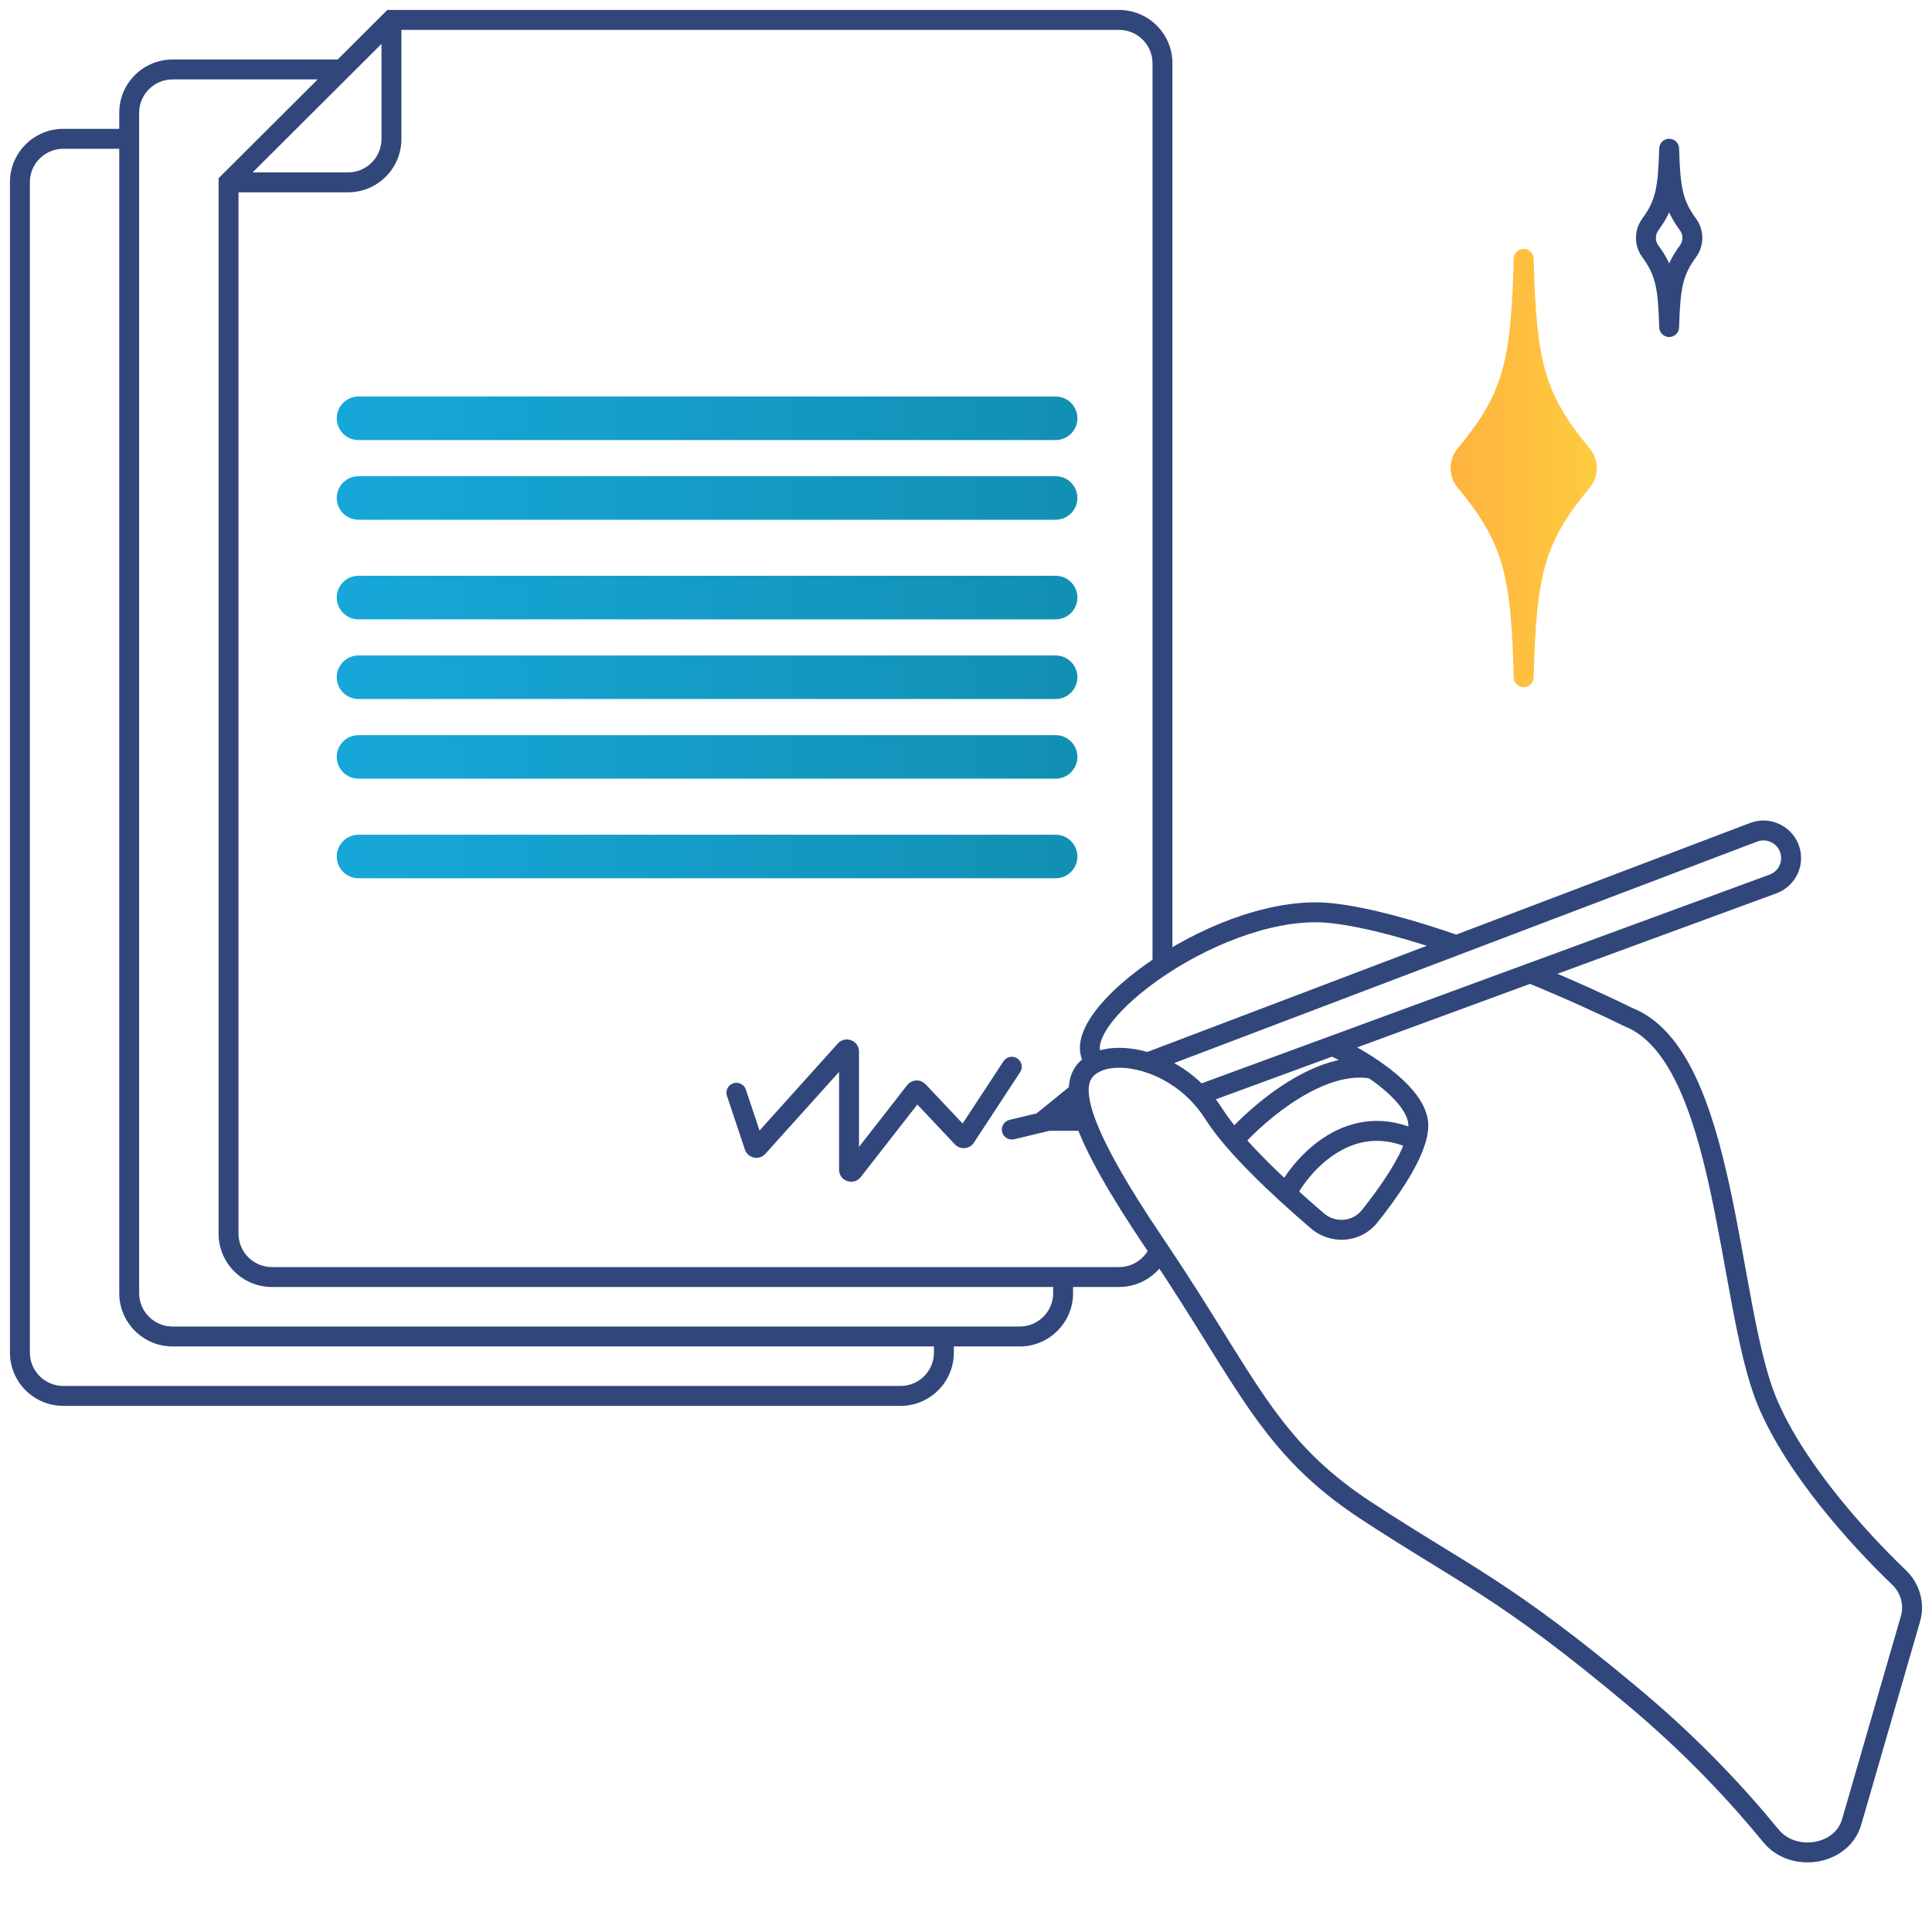 <svg width="97" height="96" viewBox="0 0 97 96" fill="none" xmlns="http://www.w3.org/2000/svg">
    <path d="M18 21H53" stroke="url(#paint0_linear)" stroke-width="2.186" stroke-linecap="round" stroke-linejoin="round"/>
    <path d="M18 30H53" stroke="url(#paint1_linear)" stroke-width="2.186" stroke-linecap="round" stroke-linejoin="round"/>
    <path d="M18 38H53" stroke="url(#paint2_linear)" stroke-width="2.186" stroke-linecap="round" stroke-linejoin="round"/>
    <path d="M18 25H53" stroke="url(#paint3_linear)" stroke-width="2.186" stroke-linecap="round" stroke-linejoin="round"/>
    <path d="M18 34H53" stroke="url(#paint4_linear)" stroke-width="2.186" stroke-linecap="round" stroke-linejoin="round"/>
    <path d="M18 43H53" stroke="url(#paint5_linear)" stroke-width="2.186" stroke-linecap="round" stroke-linejoin="round"/>
    <path d="M73.571 22.833C75.989 19.921 76.357 18.211 76.5 13C76.643 18.211 77.011 19.921 79.429 22.833C79.75 23.219 79.75 23.781 79.429 24.167C77.011 27.079 76.643 28.789 76.5 34C76.357 28.789 75.989 27.079 73.571 24.167C73.25 23.781 73.25 23.219 73.571 22.833Z" fill="url(#paint6_linear)" stroke="url(#paint7_linear)" stroke-linecap="round" stroke-linejoin="round"/>
    <path d="M11.475 9.155L11.122 8.801L10.975 8.948V9.155H11.475ZM19.653 1V0.5H19.447L19.3 0.646L19.653 1ZM68.55 75.813L68.275 76.231L68.55 75.813ZM82.082 85.258L81.761 85.641L82.082 85.258ZM88.911 92.167L88.524 92.483L88.911 92.167ZM92.966 91.471L92.486 91.332L92.966 91.471ZM95.921 81.264L96.402 81.403L95.921 81.264ZM95.34 79.191L95.686 78.829L95.686 78.829L95.34 79.191ZM88.683 70.276L89.146 70.089L88.683 70.276ZM81.752 51.061L81.531 51.509C81.543 51.516 81.556 51.521 81.568 51.526L81.752 51.061ZM66.9 45.85L66.958 45.353H66.958L66.9 45.85ZM58.364 48.451L58.638 48.869L58.364 48.451ZM57.626 53.341L57.475 53.818L57.626 53.341ZM60.959 55.946L61.382 55.679L60.959 55.946ZM60.2 54.969L59.837 55.313L60.2 54.969ZM66.9 52.507L66.728 52.038L66.9 52.507ZM61.949 57.247L61.571 57.574L61.949 57.247ZM68.939 53.666L69.222 53.254H69.222L68.939 53.666ZM71.191 56.272L71.684 56.189L71.191 56.272ZM66.142 61.291L65.817 61.672L66.142 61.291ZM68.76 61.07L68.37 60.757V60.757L68.76 61.07ZM89.017 44.379L89.19 44.849L89.017 44.379ZM76.827 48.859L76.655 48.39L76.827 48.859ZM88.042 41.785L88.22 42.252L88.042 41.785ZM52.378 56.272L52.062 55.884C51.898 56.018 51.836 56.24 51.907 56.439C51.978 56.639 52.166 56.772 52.378 56.772V56.272ZM57.989 62.46L58.403 62.18L58.403 62.18L57.989 62.46ZM89.836 42.588L90.304 42.411L90.304 42.411L89.836 42.588ZM58.198 62.771L58.614 62.493L58.614 62.493L58.198 62.771ZM83.803 7.466L84.303 7.453C84.296 7.182 84.074 6.966 83.803 6.966C83.533 6.966 83.311 7.182 83.304 7.453L83.803 7.466ZM82.86 11.267L82.458 10.97V10.97L82.86 11.267ZM84.747 11.267L84.345 11.564L84.747 11.267ZM83.803 16.42L83.304 16.433C83.311 16.704 83.533 16.92 83.803 16.92C84.074 16.92 84.296 16.704 84.303 16.433L83.803 16.42ZM82.86 12.619L83.262 12.322L82.86 12.619ZM84.747 12.619L84.345 12.322L84.747 12.619ZM37.447 54.701C37.359 54.439 37.076 54.298 36.814 54.386C36.552 54.473 36.411 54.756 36.498 55.018L37.447 54.701ZM37.873 57.553L38.347 57.394L37.873 57.553ZM38.057 57.591L38.429 57.925L38.057 57.591ZM42.437 52.723L42.065 52.388L42.437 52.723ZM42.822 58.785L43.216 59.093L42.822 58.785ZM45.941 54.786L45.547 54.478L45.547 54.478L45.941 54.786ZM46.107 54.778L46.47 54.435V54.435L46.107 54.778ZM48.306 57.108L48.67 56.765H48.67L48.306 57.108ZM48.477 57.093L48.059 56.819L48.477 57.093ZM51.218 53.829C51.369 53.599 51.305 53.289 51.074 53.137C50.843 52.985 50.533 53.05 50.382 53.281L51.218 53.829ZM50.683 56.224C50.415 56.288 50.249 56.558 50.313 56.826C50.378 57.095 50.648 57.261 50.916 57.196L50.683 56.224ZM52.993 56.699C53.262 56.635 53.428 56.365 53.363 56.096C53.299 55.828 53.029 55.662 52.761 55.726L52.993 56.699ZM3.181 70.582H45.209V69.582H3.181V70.582ZM0.5 9.144V67.907H1.5V9.144H0.5ZM45.209 70.582C46.688 70.582 47.89 69.386 47.89 67.907H46.89C46.89 68.831 46.139 69.582 45.209 69.582V70.582ZM3.181 69.582C2.251 69.582 1.5 68.831 1.5 67.907H0.5C0.5 69.386 1.702 70.582 3.181 70.582V69.582ZM1.5 9.144C1.5 8.22 2.251 7.469 3.181 7.469V6.469C1.702 6.469 0.5 7.665 0.5 9.144H1.5ZM51.195 67.598C52.674 67.598 53.876 66.401 53.876 64.923H52.876C52.876 65.847 52.124 66.598 51.195 66.598V67.598ZM8.668 66.598C7.738 66.598 6.987 65.847 6.987 64.923H5.987C5.987 66.401 7.189 67.598 8.668 67.598V66.598ZM6.987 5.662C6.987 4.738 7.738 3.987 8.668 3.987V2.987C7.189 2.987 5.987 4.183 5.987 5.662H6.987ZM17.473 8.655H11.475V9.655H17.473V8.655ZM10.975 9.155V61.938H11.975V9.155H10.975ZM56.183 0.5H19.653V1.5H56.183V0.5ZM19.153 1V6.98H20.153V1H19.153ZM13.656 63.613C12.726 63.613 11.975 62.862 11.975 61.938H10.975C10.975 63.417 12.177 64.613 13.656 64.613V63.613ZM17.473 9.655C18.952 9.655 20.153 8.459 20.153 6.98H19.153C19.153 7.904 18.402 8.655 17.473 8.655V9.655ZM58.864 3.175C58.864 1.696 57.662 0.5 56.183 0.5V1.5C57.113 1.5 57.864 2.251 57.864 3.175H58.864ZM68.275 76.231C73.264 79.513 75.189 80.129 81.761 85.641L82.403 84.875C75.773 79.313 73.738 78.627 68.825 75.395L68.275 76.231ZM81.761 85.641C84.619 88.038 86.892 90.481 88.524 92.483L89.299 91.851C87.633 89.808 85.317 87.318 82.403 84.875L81.761 85.641ZM93.446 91.61L96.402 81.403L95.441 81.125L92.486 91.332L93.446 91.61ZM95.686 78.829C93.621 76.854 90.46 73.331 89.146 70.089L88.219 70.464C89.618 73.914 92.911 77.559 94.994 79.552L95.686 78.829ZM89.146 70.089C88.672 68.919 88.308 67.276 87.952 65.395C87.599 63.534 87.255 61.446 86.82 59.462C86.384 57.477 85.848 55.549 85.096 53.984C84.346 52.426 83.345 51.152 81.936 50.596L81.568 51.526C82.635 51.947 83.49 52.953 84.195 54.418C84.896 55.876 85.412 57.713 85.843 59.677C86.274 61.642 86.61 63.686 86.969 65.581C87.325 67.455 87.703 69.191 88.219 70.464L89.146 70.089ZM66.958 45.353C64.076 45.019 60.625 46.373 58.09 48.032L58.638 48.869C61.088 47.265 64.298 46.051 66.842 46.347L66.958 45.353ZM58.09 48.032C56.73 48.922 55.584 49.932 54.903 50.879C54.565 51.35 54.316 51.84 54.241 52.319C54.163 52.82 54.279 53.313 54.667 53.697L55.37 52.985C55.247 52.864 55.192 52.711 55.229 52.473C55.27 52.212 55.422 51.87 55.715 51.462C56.298 50.652 57.336 49.721 58.638 48.869L58.09 48.032ZM57.776 52.864C56.679 52.518 55.567 52.513 54.797 52.892L55.24 53.789C55.695 53.564 56.519 53.516 57.475 53.818L57.776 52.864ZM61.382 55.679C61.134 55.288 60.859 54.938 60.564 54.626L59.837 55.313C60.089 55.578 60.324 55.878 60.537 56.214L61.382 55.679ZM60.564 54.626C59.725 53.738 58.73 53.165 57.776 52.864L57.475 53.818C58.276 54.07 59.121 54.555 59.837 55.313L60.564 54.626ZM66.728 52.038L60.028 54.5L60.373 55.438L67.073 52.977L66.728 52.038ZM62.328 56.921C61.942 56.472 61.618 56.052 61.382 55.679L60.537 56.214C60.809 56.644 61.166 57.104 61.571 57.574L62.328 56.921ZM66.692 52.962C67.205 53.197 67.945 53.592 68.657 54.079L69.222 53.254C68.458 52.731 67.668 52.308 67.108 52.052L66.692 52.962ZM68.657 54.079C69.177 54.435 69.668 54.831 70.042 55.236C70.423 55.65 70.643 56.03 70.698 56.355L71.684 56.189C71.582 55.586 71.214 55.032 70.778 54.559C70.335 54.078 69.778 53.635 69.222 53.254L68.657 54.079ZM62.324 57.579C62.922 56.903 63.985 55.911 65.203 55.157C66.439 54.393 67.735 53.934 68.841 54.157L69.038 53.176C67.55 52.877 65.976 53.504 64.677 54.307C63.361 55.121 62.226 56.181 61.575 56.916L62.324 57.579ZM66.466 60.911C65.983 60.498 65.457 60.036 64.928 59.55L64.251 60.286C64.791 60.782 65.326 61.252 65.817 61.672L66.466 60.911ZM64.928 59.55C63.996 58.694 63.062 57.772 62.328 56.921L61.571 57.574C62.34 58.466 63.306 59.418 64.251 60.286L64.928 59.55ZM70.698 56.355C70.727 56.527 70.705 56.775 70.605 57.102L71.562 57.392C71.684 56.99 71.749 56.574 71.684 56.189L70.698 56.355ZM70.605 57.102C70.287 58.153 69.325 59.567 68.37 60.757L69.15 61.383C70.106 60.191 71.183 58.645 71.562 57.392L70.605 57.102ZM65.032 60.151C65.406 59.439 66.159 58.458 67.178 57.846C68.172 57.248 69.415 56.999 70.867 57.698L71.301 56.797C69.499 55.93 67.899 56.245 66.662 56.989C65.45 57.718 64.583 58.855 64.147 59.686L65.032 60.151ZM88.845 43.91L76.655 48.39L77 49.328L89.19 44.849L88.845 43.91ZM76.655 48.39L66.728 52.038L67.073 52.977L77 49.328L76.655 48.39ZM81.973 50.613C80.797 50.032 79.018 49.216 77.017 48.396L76.638 49.322C78.618 50.132 80.375 50.939 81.531 51.509L81.973 50.613ZM73.288 46.98C71.054 46.204 68.793 45.566 66.958 45.353L66.842 46.347C68.568 46.547 70.748 47.156 72.96 47.925L73.288 46.98ZM57.803 53.808L73.302 47.92L72.947 46.985L57.448 52.873L57.803 53.808ZM73.302 47.92L88.22 42.252L87.865 41.317L72.947 46.985L73.302 47.92ZM54.797 52.892C54.486 53.046 54.182 53.264 53.965 53.599C53.746 53.937 53.645 54.349 53.661 54.837L54.661 54.803C54.65 54.475 54.718 54.276 54.804 54.142C54.893 54.006 55.031 53.892 55.24 53.789L54.797 52.892ZM53.846 54.432L52.062 55.884L52.694 56.66L54.477 55.208L53.846 54.432ZM53.661 54.837C53.677 55.291 53.794 55.819 54.018 56.441L54.959 56.103C54.756 55.539 54.672 55.118 54.661 54.803L53.661 54.837ZM54.018 56.441C54.525 57.85 55.622 59.849 57.575 62.74L58.403 62.18C56.461 59.305 55.422 57.39 54.959 56.103L54.018 56.441ZM52.378 56.772H54.488V55.772H52.378V56.772ZM89.369 42.766C89.543 43.225 89.309 43.739 88.845 43.91L89.19 44.849C90.175 44.487 90.677 43.392 90.304 42.411L89.369 42.766ZM90.304 42.411C89.933 41.435 88.84 40.947 87.865 41.317L88.22 42.252C88.681 42.077 89.195 42.309 89.369 42.766L90.304 42.411ZM96.402 81.403C96.672 80.471 96.371 79.485 95.686 78.829L94.994 79.552C95.428 79.967 95.601 80.573 95.441 81.125L96.402 81.403ZM88.524 92.483C89.213 93.328 90.296 93.616 91.254 93.459C92.213 93.302 93.136 92.681 93.446 91.61L92.486 91.332C92.306 91.954 91.759 92.363 91.092 92.472C90.423 92.582 89.723 92.371 89.299 91.851L88.524 92.483ZM65.817 61.672C66.812 62.521 68.316 62.421 69.15 61.383L68.37 60.757C67.905 61.336 67.051 61.41 66.466 60.911L65.817 61.672ZM8.668 67.598H47.39V66.598H8.668V67.598ZM47.39 67.598H51.195V66.598H47.39V67.598ZM47.89 67.907V67.098H46.89V67.907H47.89ZM13.656 64.613H53.376V63.613H13.656V64.613ZM53.376 64.613H56.183V63.613H53.376V64.613ZM53.876 64.923V64.113H52.876V64.923H53.876ZM5.987 5.662V6.969H6.987V5.662H5.987ZM5.987 6.969V64.923H6.987V6.969H5.987ZM6.487 6.469H3.181V7.469H6.487V6.469ZM17.159 2.987H8.668V3.987H17.159V2.987ZM11.828 9.509L17.512 3.841L16.806 3.133L11.122 8.801L11.828 9.509ZM17.512 3.841L20.006 1.354L19.3 0.646L16.806 3.133L17.512 3.841ZM58.864 48.451V3.175H57.864V48.451H58.864ZM57.575 62.74C57.645 62.844 57.714 62.947 57.783 63.05L58.614 62.493C58.544 62.389 58.474 62.285 58.403 62.18L57.575 62.74ZM57.783 63.05C62.165 69.588 63.289 72.95 68.275 76.231L68.825 75.395C64.062 72.262 63.116 69.21 58.614 62.493L57.783 63.05ZM56.183 64.613C57.3 64.613 58.257 63.931 58.66 62.963L57.737 62.579C57.484 63.186 56.883 63.613 56.183 63.613V64.613ZM83.304 7.453C83.276 8.443 83.23 9.09 83.109 9.609C82.992 10.109 82.802 10.503 82.458 10.97L83.262 11.564C83.676 11.004 83.931 10.487 84.083 9.837C84.23 9.208 84.276 8.468 84.303 7.48L83.304 7.453ZM83.304 7.48C83.331 8.468 83.377 9.208 83.524 9.837C83.676 10.487 83.931 11.004 84.345 11.564L85.149 10.97C84.805 10.503 84.615 10.109 84.498 9.609C84.377 9.09 84.331 8.443 84.303 7.453L83.304 7.48ZM84.303 16.406C84.276 15.418 84.23 14.678 84.083 14.049C83.931 13.399 83.676 12.883 83.262 12.322L82.458 12.916C82.802 13.383 82.992 13.777 83.109 14.277C83.23 14.796 83.276 15.443 83.304 16.433L84.303 16.406ZM84.303 16.433C84.331 15.443 84.377 14.796 84.498 14.277C84.615 13.777 84.805 13.383 85.149 12.916L84.345 12.322C83.931 12.883 83.676 13.399 83.524 14.049C83.377 14.678 83.331 15.418 83.304 16.406L84.303 16.433ZM84.345 11.564C84.511 11.789 84.511 12.097 84.345 12.322L85.149 12.916C85.576 12.338 85.576 11.548 85.149 10.97L84.345 11.564ZM82.458 10.97C82.031 11.548 82.031 12.338 82.458 12.916L83.262 12.322C83.096 12.097 83.096 11.789 83.262 11.564L82.458 10.97ZM36.498 55.018L37.399 57.711L38.347 57.394L37.447 54.701L36.498 55.018ZM38.429 57.925L42.809 53.057L42.065 52.388L37.686 57.257L38.429 57.925ZM42.127 52.795V58.718H43.127V52.795H42.127ZM43.216 59.093L46.336 55.094L45.547 54.478L42.428 58.478L43.216 59.093ZM45.743 55.121L47.942 57.451L48.67 56.765L46.47 54.435L45.743 55.121ZM48.895 57.367L51.218 53.829L50.382 53.281L48.059 56.819L48.895 57.367ZM50.916 57.196L52.993 56.699L52.761 55.726L50.683 56.224L50.916 57.196ZM47.942 57.451C48.212 57.737 48.679 57.697 48.895 57.367L48.059 56.819C48.197 56.607 48.496 56.581 48.67 56.765L47.942 57.451ZM46.336 55.094C46.188 55.282 45.907 55.295 45.743 55.121L46.47 54.435C46.214 54.164 45.777 54.184 45.547 54.478L46.336 55.094ZM42.127 58.718C42.127 59.301 42.862 59.547 43.216 59.093L42.428 58.478C42.655 58.187 43.127 58.343 43.127 58.718H42.127ZM42.809 53.057C42.571 53.321 42.127 53.157 42.127 52.795H43.127C43.127 52.234 42.436 51.975 42.065 52.388L42.809 53.057ZM37.399 57.711C37.547 58.155 38.118 58.272 38.429 57.925L37.686 57.257C37.885 57.035 38.252 57.109 38.347 57.394L37.399 57.711Z" fill="#31477B"/>
    <defs>
        <linearGradient id="paint0_linear" x1="18" y1="21.5" x2="53" y2="21.5" gradientUnits="userSpaceOnUse">
            <stop stop-color="#16A7D8"/>
            <stop offset="1" stop-color="#1290B4"/>
        </linearGradient>
        <linearGradient id="paint1_linear" x1="18" y1="30.5" x2="53" y2="30.5" gradientUnits="userSpaceOnUse">
            <stop stop-color="#16A7D8"/>
            <stop offset="1" stop-color="#1290B4"/>
        </linearGradient>
        <linearGradient id="paint2_linear" x1="18" y1="38.5" x2="53" y2="38.5" gradientUnits="userSpaceOnUse">
            <stop stop-color="#16A7D8"/>
            <stop offset="1" stop-color="#1290B4"/>
        </linearGradient>
        <linearGradient id="paint3_linear" x1="18" y1="25.5" x2="53" y2="25.5" gradientUnits="userSpaceOnUse">
            <stop stop-color="#16A7D8"/>
            <stop offset="1" stop-color="#1290B4"/>
        </linearGradient>
        <linearGradient id="paint4_linear" x1="18" y1="34.5" x2="53" y2="34.5" gradientUnits="userSpaceOnUse">
            <stop stop-color="#16A7D8"/>
            <stop offset="1" stop-color="#1290B4"/>
        </linearGradient>
        <linearGradient id="paint5_linear" x1="18" y1="43.5" x2="53" y2="43.5" gradientUnits="userSpaceOnUse">
            <stop stop-color="#16A7D8"/>
            <stop offset="1" stop-color="#1290B4"/>
        </linearGradient>
        <linearGradient id="paint6_linear" x1="73.175" y1="23.5" x2="80" y2="23.5" gradientUnits="userSpaceOnUse">
            <stop stop-color="#FEB43F"/>
            <stop offset="1" stop-color="#FECB3E"/>
        </linearGradient>
        <linearGradient id="paint7_linear" x1="73.175" y1="23.5" x2="80" y2="23.5" gradientUnits="userSpaceOnUse">
            <stop stop-color="#FEB43F"/>
            <stop offset="1" stop-color="#FECB3E"/>
        </linearGradient>
    </defs>
</svg>
